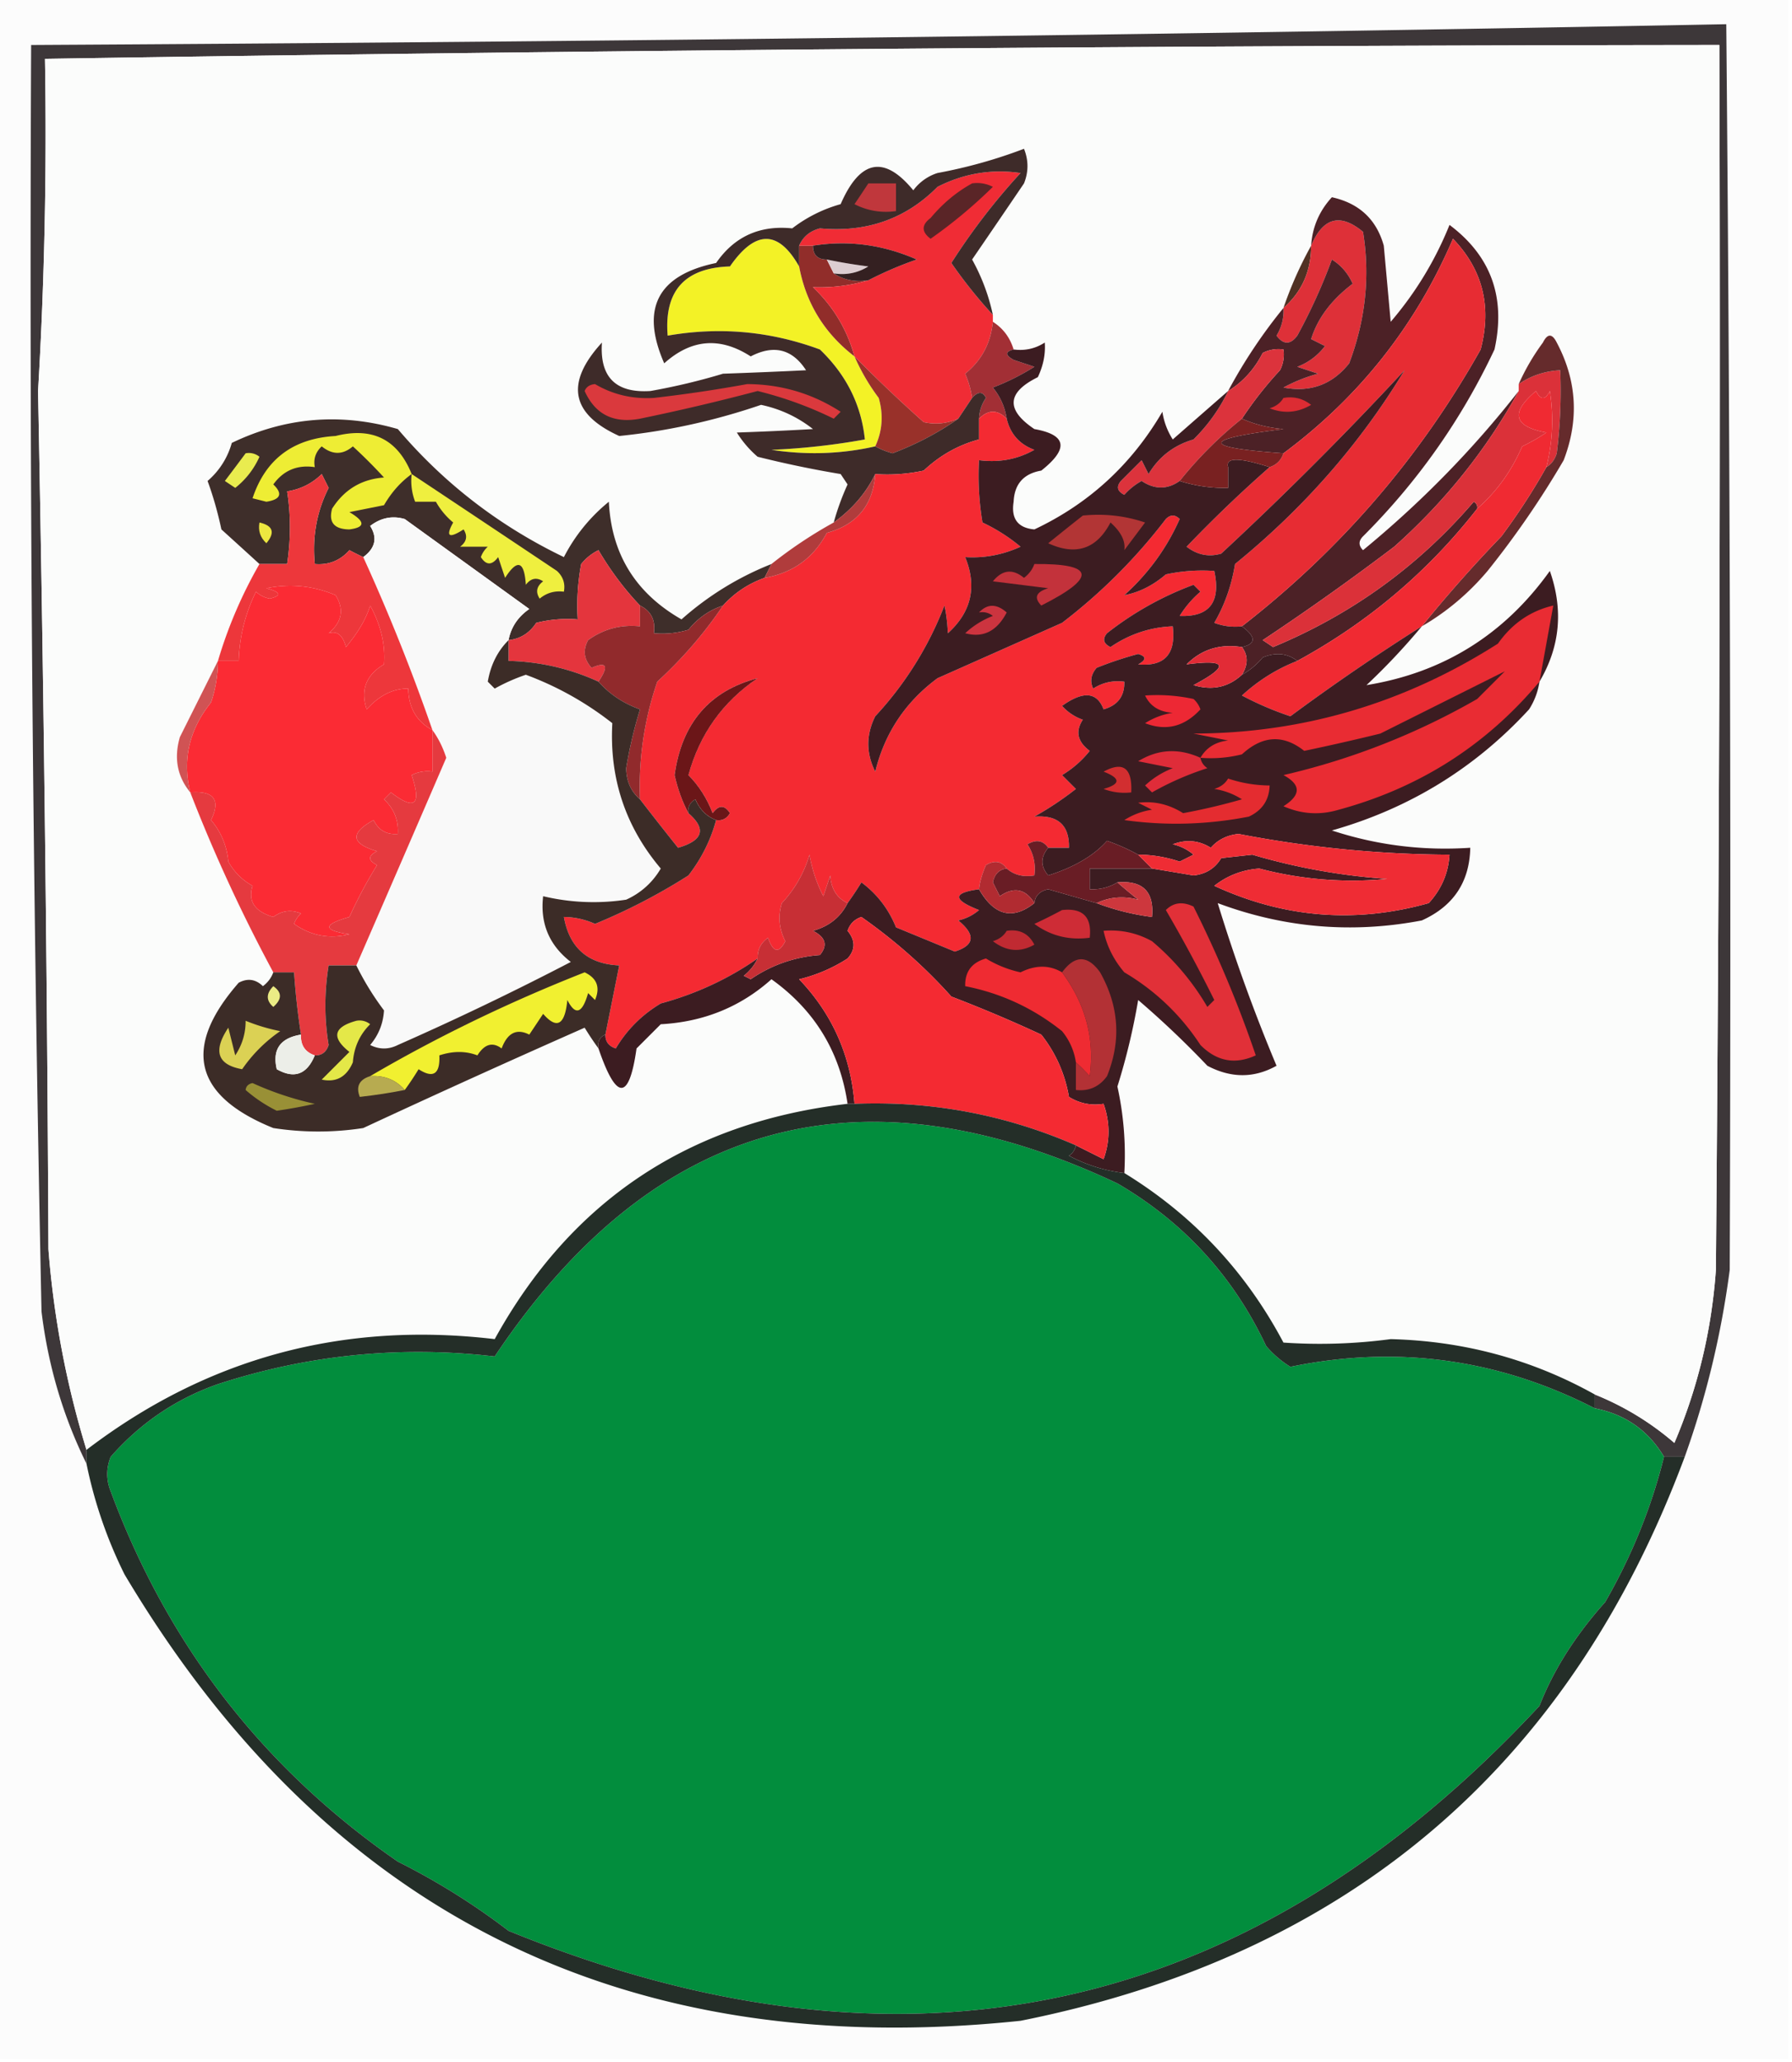 <svg xmlns="http://www.w3.org/2000/svg" width="259" height="298" style="shape-rendering:geometricPrecision;text-rendering:geometricPrecision;image-rendering:optimizeQuality;fill-rule:evenodd;clip-rule:evenodd"><path style="opacity:1" fill="#fcfcfc" d="M-.5-.5h259v298H-.5V-.5z"/><path style="opacity:1" fill="#3d3739" d="M243.5 210.5h-3c-2.28-3.809-5.613-6.142-10-7v-2a40.93 40.93 0 0 1 11.5 7c3.383-7.936 5.383-16.269 6-25 .5-58.999.667-118 .5-177-80.676.081-161.343.748-242 2a634.288 634.288 0 0 1-1 48 8236.963 8236.963 0 0 1 1.5 124 133.967 133.967 0 0 0 5.5 29v2c-3.386-6.86-5.553-14.194-6.5-22a7132.846 7132.846 0 0 1-1.5-183c81.68-.45 163.346-1.45 245-3 .543 60 .71 120 .5 180-1.232 9.354-3.399 18.354-6.5 27z"/><path style="opacity:1" fill="#fbfcfb" d="M230.5 201.5c-9.069-5.061-18.903-7.728-29.5-8a77.385 77.385 0 0 1-15.5.5c-5.447-10.279-13.114-18.446-23-24.5a45.945 45.945 0 0 0-1-12.5 94.396 94.396 0 0 0 3-12.5 134.072 134.072 0 0 1 10 9.5c3.432 1.809 6.765 1.809 10 0a249.728 249.728 0 0 1-8.5-23.5c9.618 3.592 19.452 4.426 29.5 2.5 4.565-2.056 6.898-5.556 7-10.5-6.859.461-13.526-.372-20-2.5 11.19-3.174 20.69-9.007 28.5-17.5a10.136 10.136 0 0 0 1.5-4c2.978-5.033 3.478-10.366 1.5-16-6.579 9.202-15.413 14.702-26.5 16.5a95.343 95.343 0 0 0 8-8.5c3.586-2.08 6.753-4.746 9.5-8a131.767 131.767 0 0 0 11-16c2.248-5.845 1.915-11.512-1-17-.667-1.333-1.333-1.333-2 0a31.91 31.91 0 0 0-3.5 6v1c-6.6 8.434-14.1 16.101-22.5 23-.667-.667-.667-1.333 0-2 7.919-7.913 14.252-16.913 19-27 1.667-7.507-.5-13.507-6.5-18a50.155 50.155 0 0 1-8.5 14l-1-11c-1.054-3.793-3.554-6.127-7.5-7-1.827 1.987-2.827 4.32-3 7a55.494 55.494 0 0 0-4 9 75.152 75.152 0 0 0-8 12c-2.647 2.31-5.314 4.644-8 7a10.256 10.256 0 0 1-1.5-4c-4.441 7.61-10.607 13.277-18.5 17-2.388-.212-3.388-1.545-3-4 .12-2.564 1.453-4.064 4-4.5 4.008-3.172 3.674-5.172-1-6-4.151-2.787-3.984-5.287.5-7.5.788-1.665 1.122-3.331 1-5-1.356.88-2.856 1.214-4.5 1-.526-1.73-1.526-3.064-3-4v-1a28.847 28.847 0 0 0-3-8c2.486-3.627 4.986-7.294 7.5-11 .667-1.667.667-3.333 0-5a71.817 71.817 0 0 1-12.5 3.5 6.977 6.977 0 0 0-3.5 2.5c-4.195-5.111-7.695-4.444-10.5 2a20.497 20.497 0 0 0-7 3.5c-4.696-.483-8.363 1.183-11 5-8.462 1.757-10.962 6.59-7.5 14.5 3.916-3.521 8.082-3.854 12.5-1 3.339-1.735 6.006-1.068 8 2-3.911.192-7.911.359-12 .5A91.384 91.384 0 0 1 94 56.5c-5.01.323-7.344-2.01-7-7-5.338 5.82-4.504 10.32 2.5 13.5 6.938-.7 13.771-2.2 20.5-4.5 2.79.594 5.29 1.76 7.5 3.5-3.785.215-7.452.381-11 .5a14.984 14.984 0 0 0 3 3.5c3.974.996 7.974 1.83 12 2.5l1 1.5a36.865 36.865 0 0 0-2 5.5 64.305 64.305 0 0 0-9 6 43.812 43.812 0 0 0-13 8c-6.64-3.791-10.14-9.458-10.5-17a25.029 25.029 0 0 0-6.5 8c-9.34-4.495-17.34-10.662-24-18.5-8.255-2.39-16.255-1.724-24 2a11.145 11.145 0 0 1-3.5 5.5c.788 2.129 1.455 4.462 2 7 1.936 1.754 3.77 3.421 5.5 5a64.976 64.976 0 0 0-6 14l-5.5 11c-.885 3.038-.385 5.705 1.5 8a230.908 230.908 0 0 0 12 26c-.283.789-.783 1.456-1.5 2-1.05-1.017-2.216-1.184-3.5-.5-8.175 9.347-6.509 16.347 5 21 4.333.667 8.667.667 13 0a1818.934 1818.934 0 0 1 32-14.5 44.093 44.093 0 0 0 2 3c2.593 7.589 4.426 7.589 5.5 0l3.5-3.5c6.197-.336 11.53-2.503 16-6.5 6.223 4.448 9.89 10.448 11 18-22.96 2.663-39.96 13.996-51 34-21.953-2.598-41.62 2.736-59 16a133.967 133.967 0 0 1-5.5-29 8236.963 8236.963 0 0 0-1.5-124 634.288 634.288 0 0 0 1-48 16672.515 16672.515 0 0 1 242-2c.167 59 0 118.001-.5 177-.617 8.731-2.617 17.064-6 25a40.93 40.93 0 0 0-11.5-7z"/><path style="opacity:1" fill="#f3f226" d="M115.5 38.5c.998 5.337 3.664 9.67 8 13a30.126 30.126 0 0 0 3.5 6c.703 2.43.537 4.763-.5 7-4.916 1.111-9.916 1.278-15 .5a99.133 99.133 0 0 0 13.5-1.5c-.522-5.015-2.689-9.349-6.5-13-7.153-2.644-14.486-3.31-22-2-.533-6.469 2.467-9.802 9-10 3.667-5.299 7-5.299 10 0z"/><path style="opacity:1" fill="#912d2a" d="M115.5 35.5h2c0 1.333.667 2 2 2l1 2c1.419.951 3.085 1.285 5 1a24.78 24.78 0 0 1-8 1c2.925 2.771 4.925 6.105 6 10-4.336-3.33-7.002-7.663-8-13v-3z"/><path style="opacity:1" fill="#f02c35" d="M143.5 45.5v1c-.302 3.092-1.636 5.592-4 7.5a14.102 14.102 0 0 1 1 3.5l-2 3c-1.637.718-3.303.885-5 .5a204.631 204.631 0 0 1-10-9.5c-1.075-3.895-3.075-7.229-6-10a24.78 24.78 0 0 0 8-1 53.374 53.374 0 0 1 7-3c-4.893-2.15-9.893-2.817-15-2h-2c.558-1.29 1.558-2.123 3-2.5 6.766.621 12.432-1.379 17-6 3.818-1.944 7.818-2.61 12-2a93.23 93.23 0 0 0-10 13 69.405 69.405 0 0 0 6 7.5z"/><path style="opacity:1" fill="#503123" d="M189.5 35.5c-.002 3.664-1.335 6.664-4 9a55.494 55.494 0 0 1 4-9z"/><path style="opacity:1" fill="#de3038" d="M185.5 44.5c2.665-2.336 3.998-5.336 4-9 1.711-4.075 4.211-4.741 7.5-2 1.038 6.38.371 12.714-2 19-2.437 3.07-5.604 4.237-9.5 3.5a22.956 22.956 0 0 1 5-2l-3-1a8.908 8.908 0 0 0 4-3l-2-1c.93-3.005 2.93-5.672 6-8-.655-1.487-1.655-2.653-3-3.5a81.536 81.536 0 0 1-5 11c-1 1.333-2 1.333-3 0a6.845 6.845 0 0 0 1-4z"/><path style="opacity:1" fill="#4c2126" d="M219.5 56.5c-4.672 8.482-10.672 15.982-18 22.5a373.936 373.936 0 0 1-19 13.5l1.5 1c11.382-4.727 21.048-11.727 29-21 .399.228.565.562.5 1-7.105 9.099-15.772 16.432-26 22-1.446-1.113-3.113-1.28-5-.5a10.51 10.51 0 0 1-3 2.5c.905-1.464.905-2.798 0-4 2.057-.457 2.057-1.457 0-3 14.227-11.054 25.727-24.388 34.5-40 1.635-6.2.301-11.533-4-16-5.39 12.553-13.557 22.887-24.5 31-11.96-.847-11.96-2.014 0-3.5-2.208-.19-4.208-.69-6-1.5a53.853 53.853 0 0 1 5.5-7 4.934 4.934 0 0 0 .5-3 4.932 4.932 0 0 0-3 .5c-1.215 2.375-2.881 4.209-5 5.5a75.152 75.152 0 0 1 8-12 6.845 6.845 0 0 1-1 4c1 1.333 2 1.333 3 0a81.536 81.536 0 0 0 5-11c1.345.847 2.345 2.013 3 3.5-3.07 2.328-5.07 4.995-6 8l2 1a8.908 8.908 0 0 1-4 3l3 1a22.956 22.956 0 0 0-5 2c3.896.737 7.063-.43 9.5-3.5 2.371-6.286 3.038-12.62 2-19-3.289-2.741-5.789-2.075-7.5 2 .173-2.68 1.173-5.013 3-7 3.946.873 6.446 3.207 7.5 7l1 11c3.6-4.2 6.433-8.867 8.5-14 6 4.493 8.167 10.493 6.5 18-4.748 10.087-11.081 19.087-19 27-.667.667-.667 1.333 0 2 8.4-6.899 15.9-14.566 22.5-23z"/><path style="opacity:1" fill="#a22f35" d="M143.5 46.5c1.474.936 2.474 2.27 3 4-1.238.31-1.238.81 0 1.5l3 1a34.057 34.057 0 0 1-6 3 9.173 9.173 0 0 1 2 4.5c-1.333-1.333-2.667-1.333-4 0a5.575 5.575 0 0 1 1-3c-.47-.963-1.137-.963-2 0a14.102 14.102 0 0 0-1-3.5c2.364-1.908 3.698-4.408 4-7.5z"/><path style="opacity:1" fill="#db3139" d="M223.5 67.5a27.355 27.355 0 0 0 .5-11c-.667 1.333-1.333 1.333-2 0-3.75 3.136-3.25 5.136 1.5 6a26.596 26.596 0 0 1-3.5 2c-1.544 3.573-3.711 6.573-6.5 9 .065-.438-.101-.772-.5-1-7.952 9.273-17.618 16.273-29 21l-1.5-1a373.936 373.936 0 0 0 19-13.5c7.328-6.518 13.328-14.018 18-22.5v-1c1.782-1.22 3.782-1.886 6-2a72.368 72.368 0 0 1-.5 12c-.278.916-.778 1.582-1.5 2z"/><path style="opacity:1" fill="#99312a" d="M123.5 51.5a204.631 204.631 0 0 0 10 9.5c1.697.385 3.363.218 5-.5-2.852 2.012-6.019 3.679-9.5 5a11.114 11.114 0 0 1-2.5-1c1.037-2.237 1.203-4.57.5-7a30.126 30.126 0 0 1-3.5-6z"/><path style="opacity:1" fill="#3e2e2a" d="m111.5 81.5-1 2c-2.353.84-4.353 2.174-6 4-1.987.664-3.654 1.83-5 3.5-1.634.493-3.3.66-5 .5.27-1.88-.396-3.213-2-4-2.245-2.357-4.245-5.023-6-8a7.253 7.253 0 0 0-2.5 2 32.437 32.437 0 0 0-.5 8 18.436 18.436 0 0 0-6 .5c-.97 1.481-2.304 2.315-4 2.5.359-1.871 1.359-3.371 3-4.5l-18-13c-1.789-.52-3.456-.187-5 1 1.081 1.71.748 3.21-1 4.5a44.358 44.358 0 0 1-2-1c-1.342 1.505-3.008 2.171-5 2-.388-3.925.279-7.591 2-11l-1-2c-1.393 1.363-3.06 2.196-5 2.5.534 3.398.534 6.898 0 10.5h-4c-1.73-1.579-3.564-3.246-5.5-5-.545-2.538-1.212-4.871-2-7a11.145 11.145 0 0 0 3.5-5.5c7.745-3.724 15.745-4.39 24-2 6.66 7.838 14.66 14.005 24 18.5a25.029 25.029 0 0 1 6.5-8c.36 7.542 3.86 13.209 10.5 17a43.812 43.812 0 0 1 13-8z"/><path style="opacity:1" fill="#3e2b29" d="M143.5 45.5a69.405 69.405 0 0 1-6-7.5 93.23 93.23 0 0 1 10-13c-4.182-.61-8.182.056-12 2-4.568 4.621-10.234 6.621-17 6-1.442.377-2.442 1.21-3 2.5v3c-3-5.299-6.333-5.299-10 0-6.533.198-9.533 3.531-9 10 7.514-1.31 14.847-.644 22 2 3.811 3.651 5.978 7.985 6.5 13a99.133 99.133 0 0 1-13.5 1.5c5.084.778 10.084.611 15-.5.765.423 1.598.757 2.5 1 3.481-1.321 6.648-2.988 9.5-5l2-3c.863-.963 1.53-.963 2 0a5.575 5.575 0 0 0-1 3v3c-2.989.798-5.655 2.298-8 4.5-2.31.497-4.643.663-7 .5-1.326 2.738-3.326 5.071-6 7 .514-1.866 1.18-3.7 2-5.5l-1-1.5a152.169 152.169 0 0 1-12-2.5 14.984 14.984 0 0 1-3-3.5c3.548-.119 7.215-.285 11-.5-2.21-1.74-4.71-2.906-7.5-3.5-6.729 2.3-13.562 3.8-20.5 4.5-7.004-3.18-7.838-7.68-2.5-13.5-.344 4.99 1.99 7.323 7 7a91.384 91.384 0 0 0 10.5-2.5c4.089-.141 8.089-.308 12-.5-1.994-3.068-4.661-3.735-8-2-4.418-2.854-8.584-2.521-12.5 1-3.462-7.91-.962-12.743 7.5-14.5 2.637-3.817 6.304-5.483 11-5a20.497 20.497 0 0 1 7-3.5c2.805-6.444 6.305-7.111 10.5-2a6.977 6.977 0 0 1 3.5-2.5 71.817 71.817 0 0 0 12.5-3.5c.667 1.667.667 3.333 0 5a2786.864 2786.864 0 0 1-7.5 11 28.847 28.847 0 0 1 3 8z"/><path style="opacity:1" fill="#da393d" d="M84.5 56.5c.235-.597.735-.93 1.5-1 2.569 1.515 5.402 2.181 8.5 2a204 204 0 0 0 13.5-2c4.916.029 9.416 1.362 13.5 4l-1 1a54.271 54.271 0 0 0-11-4 312.586 312.586 0 0 1-17 4c-3.814.716-6.48-.618-8-4z"/><path style="opacity:1" fill="#dccdd1" d="M119.5 37.5c1.958.408 3.958.741 6 1-1.545.952-3.212 1.285-5 1l-1-2z"/><path style="opacity:1" fill="#342021" d="M125.5 40.5c-1.915.285-3.581-.049-5-1 1.788.285 3.455-.048 5-1a76.594 76.594 0 0 1-6-1c-1.333 0-2-.667-2-2 5.107-.817 10.107-.15 15 2a53.374 53.374 0 0 0-7 3z"/><path style="opacity:1" fill="#5a2527" d="M140.5 26.5a4.932 4.932 0 0 1 3 .5 70.497 70.497 0 0 1-9 7.5c-1.333-1-1.333-2 0-3 1.759-2.105 3.759-3.771 6-5z"/><path style="opacity:1" fill="#c0373c" d="M125.5 26.5h4v4a9.864 9.864 0 0 1-6-1 184.223 184.223 0 0 0 2-3z"/><path style="opacity:1" fill="#dc333c" d="M179.5 60.5a57.466 57.466 0 0 0-9 9c-1.78 1.255-3.613 1.255-5.5 0a9.264 9.264 0 0 0-2.5 2c-1.021-.502-1.188-1.168-.5-2l3-3 1 2c1.496-2.502 3.663-4.17 6.5-5 2.105-2.092 3.772-4.425 5-7 2.119-1.291 3.785-3.125 5-5.5a4.932 4.932 0 0 1 3-.5 4.934 4.934 0 0 1-.5 3 53.853 53.853 0 0 0-5.5 7z"/><path style="opacity:1" fill="#eeed34" d="M59.5 68.5c-1.588 1.141-2.92 2.641-4 4.5l-5 1c2.315 1.368 2.315 2.2 0 2.5-2.204-.027-3.038-1.027-2.5-3 1.762-2.768 4.262-4.268 7.5-4.5a73.072 73.072 0 0 0-4.5-4.5c-1.458 1.247-2.958 1.247-4.5 0-.886.825-1.219 1.825-1 3-2.522-.372-4.522.461-6 2.5 1.402 1.343 1.069 2.176-1 2.5l-2-.5c1.878-5.655 5.878-8.655 12-9 5.32-1.34 8.986.493 11 5.5z"/><path style="opacity:1" fill="#652b2c" d="M205.5 90.5a201.185 201.185 0 0 1 11.5-13 92.373 92.373 0 0 0 6.5-10c.722-.418 1.222-1.084 1.5-2 .499-3.986.666-7.986.5-12-2.218.114-4.218.78-6 2a31.91 31.91 0 0 1 3.5-6c.667-1.333 1.333-1.333 2 0 2.915 5.488 3.248 11.155 1 17a131.767 131.767 0 0 1-11 16c-2.747 3.254-5.914 5.92-9.5 8z"/><path style="opacity:1" fill="#e9ec4f" d="M35.5 65.5a2.428 2.428 0 0 1 2 .5 11.826 11.826 0 0 1-3.5 4.5l-1.5-1a493.061 493.061 0 0 0 3-4z"/><path style="opacity:1" fill="#f42a32" d="M145.5 60.5c.523 2.208 1.856 3.708 4 4.5-2.437 1.375-5.103 1.875-8 1.5a40.911 40.911 0 0 0 .5 9 25.59 25.59 0 0 1 5.5 3.5c-2.575 1.175-5.241 1.675-8 1.5 1.735 4.257.902 7.924-2.5 11-.085-1.585-.251-2.918-.5-4a49.869 49.869 0 0 1-10 16c-1.333 2.667-1.333 5.333 0 8 1.373-5.579 4.373-10.079 9-13.5l18-8a79.881 79.881 0 0 0 15-15c.667-.667 1.333-.667 2 0-1.864 4.205-4.53 7.872-8 11 2.131-.398 4.131-1.398 6-3a24.939 24.939 0 0 1 7-.5c.973 4.506-.694 6.672-5 6.5a14.984 14.984 0 0 1 3-3.5l-1-1a46.07 46.07 0 0 0-12.5 7c-.688.832-.521 1.498.5 2 2.734-1.87 5.734-2.87 9-3 .486 4.009-1.18 5.842-5 5.5 1.196-.654 1.196-1.154 0-1.5a51.28 51.28 0 0 0-6 2c-.826.951-.992 1.951-.5 3 1.356-.88 2.856-1.213 4.5-1 .05 2.09-.95 3.423-3 4-.943-2.527-2.943-2.694-6-.5a7.293 7.293 0 0 0 3 2c-1.103 1.68-.77 3.18 1 4.5a14.84 14.84 0 0 1-4 3.5l2 2a47.023 47.023 0 0 1-6 4c3.401-.266 5.067 1.234 5 4.5h-3c-.751-1.073-1.751-1.24-3-.5.88 1.356 1.214 2.856 1 4.5-1.599.268-2.932-.066-4-1-.751-1.073-1.751-1.24-3-.5-.58 1.335-.913 2.502-1 3.5-3.835.504-3.835 1.504 0 3a6.802 6.802 0 0 1-3 1.5c2.54 2.086 2.373 3.586-.5 4.5l-8.5-3.5c-1.072-2.654-2.739-4.821-5-6.5a44.093 44.093 0 0 1-2 3c-1.545-.73-2.378-2.063-2.5-4l-1 3a20.64 20.64 0 0 1-2-6 17.436 17.436 0 0 1-4 7c-.576 1.877-.409 3.711.5 5.5-.924 1.811-1.757 1.645-2.5-.5-1.039.744-1.539 1.744-1.5 3-4.223 2.942-8.89 5.109-14 6.5-2.727 1.631-4.893 3.798-6.5 6.5-1.03-.336-1.53-1.003-1.5-2l2-10c-4.536-.203-7.202-2.536-8-7 1.56.019 3.06.352 4.5 1a86.21 86.21 0 0 0 13.5-7c1.893-2.452 3.226-5.119 4-8 .876.131 1.543-.202 2-1-.774-1.211-1.607-1.211-2.5 0-.816-2.125-1.983-3.959-3.5-5.5 1.624-5.924 4.957-10.591 10-14-6.966 1.832-10.966 6.498-12 14 .454 2.03 1.12 3.863 2 5.5 2.628 2.286 2.128 3.953-1.5 5a497.134 497.134 0 0 1-5.5-7 46.465 46.465 0 0 1 2.5-17c3.655-3.356 6.822-7.023 9.5-11 1.647-1.826 3.647-3.16 6-4 4.078-.703 7.078-2.87 9-6.5 4.351-1.183 6.684-4.017 7-8.5 2.357.163 4.69-.003 7-.5 2.345-2.202 5.011-3.702 8-4.5v-3c1.333-1.333 2.667-1.333 4 0z"/><path style="opacity:1" fill="#ede740" d="M37.5 75.5c1.965.448 2.298 1.448 1 3-.886-.825-1.219-1.825-1-3z"/><path style="opacity:1" fill="#f9f9f9" d="M73.5 92.5c-1.586 1.58-2.586 3.58-3 6l1 1a27.11 27.11 0 0 1 4.5-2 45.975 45.975 0 0 1 12.5 7c-.436 7.964 1.897 14.964 7 21a10.912 10.912 0 0 1-5 4.5c-4.037.607-8.037.44-12-.5-.453 3.926.88 7.092 4 9.5a430.565 430.565 0 0 1-25 12c-1.333.667-2.667.667-4 0 1.218-1.438 1.885-3.105 2-5a40.41 40.41 0 0 1-4-6.5c4.31-9.899 8.642-19.899 13-30-.494-1.526-1.161-2.859-2-4a285.638 285.638 0 0 0-10-25c1.748-1.29 2.081-2.79 1-4.5 1.544-1.187 3.211-1.52 5-1l18 13c-1.641 1.129-2.641 2.629-3 4.5z"/><path style="opacity:1" fill="#e72c33" d="M179.5 90.5a8.435 8.435 0 0 1-4-.5c1.502-2.574 2.502-5.407 3-8.5 9.936-8.082 18.103-17.415 24.5-28A496.68 496.68 0 0 1 176.5 80c-1.789.52-3.456.187-5-1a192.174 192.174 0 0 1 12-11.5c1-.333 1.667-1 2-2 10.943-8.113 19.11-18.447 24.5-31 4.301 4.467 5.635 9.8 4 16-8.773 15.612-20.273 28.946-34.5 40z"/><path style="opacity:1" fill="#efef3f" d="M59.5 68.5c6.982 4.64 13.982 9.308 21 14 .886.825 1.219 1.825 1 3-1.322-.17-2.489.163-3.5 1-.617-.95-.45-1.782.5-2.5-.95-.617-1.782-.45-2.5.5-.221-3.443-1.221-3.776-3-1l-1-3c-.893 1.211-1.726 1.211-2.5 0a3.646 3.646 0 0 1 1-1.5h-4c.95-.718 1.117-1.55.5-2.5-2.13 1.363-2.63 1.03-1.5-1a10.76 10.76 0 0 1-2.5-3h-3a8.434 8.434 0 0 1-.5-4z"/><path style="opacity:1" fill="#b03c3c" d="M126.5 68.5c-.316 4.483-2.649 7.317-7 8.5-1.922 3.63-4.922 5.797-9 6.5l1-2a64.305 64.305 0 0 1 9-6c2.674-1.929 4.674-4.262 6-7z"/><path style="opacity:1" fill="#ed373b" d="M52.5 80.5a285.638 285.638 0 0 1 10 25c-2.272-1.223-3.439-3.223-3.5-6-2.182-.014-4.182.985-6 3-.92-2.808-.087-4.975 2.5-6.5.219-2.832-.448-5.665-2-8.5-.56 1.877-1.727 3.877-3.5 6-.448-1.724-1.282-2.391-2.5-2 1.939-1.622 2.272-3.456 1-5.5-3.238-1.368-6.572-1.701-10-1 2.095.556 2.262 1.056.5 1.5a3.943 3.943 0 0 1-2-1 24.14 24.14 0 0 0-2.5 10h-3a64.976 64.976 0 0 1 6-14h4c.534-3.602.534-7.102 0-10.5 1.94-.304 3.607-1.137 5-2.5l1 2c-1.721 3.409-2.388 7.075-2 11 1.992.171 3.658-.495 5-2 .684.363 1.35.696 2 1z"/><path style="opacity:1" fill="#fb2b34" d="M62.5 105.5v6a4.934 4.934 0 0 0-3 .5c1.448 4.325.448 5.158-3 2.5l-1 1c1.45 1.35 2.117 3.016 2 5-1.624.14-2.79-.527-3.5-2-3.446 1.89-3.279 3.39.5 4.5-1.333.667-1.333 1.333 0 2a65.617 65.617 0 0 0-4 7.5c-3.86 1.098-3.86 1.931 0 2.5-2.887.723-5.553.223-8-1.5a3.646 3.646 0 0 1 1-1.5c-1.399-.595-2.732-.428-4 .5-2.688-.782-3.688-2.282-3-4.5-1.5-.833-2.667-2-3.5-3.5-.212-2.28-1.045-4.28-2.5-6 1.42-2.928.42-4.262-3-4-1.165-4.722-.165-9.055 3-13a19.066 19.066 0 0 0 1-6h3c.11-3.5.943-6.834 2.5-10a3.943 3.943 0 0 0 2 1c1.762-.444 1.595-.944-.5-1.5 3.428-.701 6.762-.368 10 1 1.272 2.044.939 3.878-1 5.5 1.218-.391 2.052.276 2.5 2 1.773-2.123 2.94-4.123 3.5-6 1.552 2.835 2.219 5.668 2 8.5-2.587 1.525-3.42 3.692-2.5 6.5 1.818-2.015 3.818-3.014 6-3 .061 2.777 1.228 4.777 3.5 6z"/><path style="opacity:1" fill="#e4353d" d="M92.5 87.5v3c-2.772-.28-5.272.387-7.5 2-.78 1.444-.614 2.777.5 4 2.2-.956 2.533-.29 1 2a32.842 32.842 0 0 0-13-3v-3c1.696-.185 3.03-1.019 4-2.5a18.436 18.436 0 0 1 6-.5 32.437 32.437 0 0 1 .5-8 7.253 7.253 0 0 1 2.5-2c1.755 2.977 3.755 5.643 6 8z"/><path style="opacity:1" fill="#912a2c" d="M92.5 87.5c1.604.787 2.27 2.12 2 4 1.7.16 3.366-.007 5-.5 1.346-1.67 3.013-2.836 5-3.5-2.678 3.977-5.845 7.644-9.5 11a46.465 46.465 0 0 0-2.5 17c-1.309-1.124-1.975-2.624-2-4.5a64.633 64.633 0 0 1 2-8.5c-2.4-.858-4.4-2.191-6-4 1.533-2.29 1.2-2.956-1-2-1.114-1.223-1.28-2.556-.5-4 2.228-1.613 4.728-2.28 7.5-2v-3z"/><path style="opacity:1" fill="#f02a32" d="M223.5 67.5a92.373 92.373 0 0 1-6.5 10 201.185 201.185 0 0 0-11.5 13 309.067 309.067 0 0 0-19 13 45.566 45.566 0 0 1-7-3c2.387-2.19 5.053-3.856 8-5 10.228-5.568 18.895-12.901 26-22 2.789-2.427 4.956-5.427 6.5-9a26.596 26.596 0 0 0 3.5-2c-4.75-.864-5.25-2.864-1.5-6 .667 1.333 1.333 1.333 2 0 .579 3.703.412 7.37-.5 11z"/><path style="opacity:1" fill="#3c1c21" d="M177.5 56.5c-1.228 2.575-2.895 4.908-5 7-2.837.83-5.004 2.498-6.5 5l-1-2-3 3c-.688.832-.521 1.498.5 2a9.264 9.264 0 0 1 2.5-2c1.887 1.255 3.72 1.255 5.5 0a21.445 21.445 0 0 0 7 1v-3c-.419-1.418 1.581-1.418 6 0a192.174 192.174 0 0 0-12 11.5c1.544 1.187 3.211 1.52 5 1A496.68 496.68 0 0 0 203 53.5c-6.397 10.585-14.564 19.918-24.5 28-.498 3.093-1.498 5.926-3 8.5a8.435 8.435 0 0 0 4 .5c2.057 1.543 2.057 2.543 0 3-3.181-.498-5.847.335-8 2.5 5.895-.774 6.229.226 1 3 2.698.815 5.032.315 7-1.5a10.51 10.51 0 0 0 3-2.5c1.887-.78 3.554-.613 5 .5-2.947 1.144-5.613 2.81-8 5a45.566 45.566 0 0 0 7 3 309.067 309.067 0 0 1 19-13 95.343 95.343 0 0 1-8 8.5c11.087-1.798 19.921-7.298 26.5-16.5 1.978 5.634 1.478 10.967-1.5 16a10.136 10.136 0 0 1-1.5 4c-7.81 8.493-17.31 14.326-28.5 17.5 6.474 2.128 13.141 2.961 20 2.5-.102 4.944-2.435 8.444-7 10.5-10.048 1.926-19.882 1.092-29.5-2.5a249.728 249.728 0 0 0 8.5 23.5c-3.235 1.809-6.568 1.809-10 0a134.072 134.072 0 0 0-10-9.5 94.396 94.396 0 0 1-3 12.5 45.945 45.945 0 0 1 1 12.5 22.394 22.394 0 0 1-8-2.5c.556-.383.889-.883 1-1.5l4 2c.949-2.626.949-5.292 0-8-1.788.285-3.455-.048-5-1-.586-3.359-1.919-6.359-4-9a204.49 204.49 0 0 0-13-5.5c-3.825-4.272-8.158-8.105-13-11.5-1 .333-1.667 1-2 2 1.145 1.391 1.145 2.724 0 4a22.725 22.725 0 0 1-7 3c4.788 5.019 7.454 11.019 8 18h-1c-1.11-7.552-4.777-13.552-11-18-4.47 3.997-9.803 6.164-16 6.5l-3.5 3.5c-1.074 7.589-2.907 7.589-5.5 0-.172-.992.162-1.658 1-2-.03.997.47 1.664 1.5 2 1.607-2.702 3.773-4.869 6.5-6.5 5.11-1.391 9.777-3.558 14-6.5-.453.958-1.119 1.792-2 2.5l1 .5c2.988-2.052 6.321-3.219 10-3.5 1.168-1.406.835-2.572-1-3.5 2.326-.645 3.993-1.978 5-4a44.093 44.093 0 0 0 2-3c2.261 1.679 3.928 3.846 5 6.5l8.5 3.5c2.873-.914 3.04-2.414.5-4.5a6.802 6.802 0 0 0 3-1.5c-3.835-1.496-3.835-2.496 0-3 2.196 3.813 4.863 4.48 8 2 .12-1.086.787-1.753 2-2 2.351.673 4.684 1.34 7 2a35.15 35.15 0 0 0 8 2c.338-3.651-1.328-5.317-5-5-1.208.734-2.541 1.067-4 1v-3h9c1.988.327 3.988.66 6 1 1.786-.196 3.119-1.029 4-2.5l4.5-.5a90.45 90.45 0 0 0 19.5 3.5 52.851 52.851 0 0 1-18.5-1.5c-2.451.188-4.618 1.021-6.5 2.5 10.065 4.644 20.399 5.478 31 2.5 1.841-2.012 2.841-4.345 3-7a164.944 164.944 0 0 1-30.5-3c-1.658.175-2.991.842-4 2-1.726-1.076-3.559-1.243-5.5-.5a6.802 6.802 0 0 1 3 1.5l-2 1a19.048 19.048 0 0 0-6-1 27.648 27.648 0 0 0-4.5-2c-1.9 2.136-4.733 3.802-8.5 5-1.126-1.308-1.126-2.642 0-4h3c.067-3.266-1.599-4.766-5-4.5a47.023 47.023 0 0 0 6-4l-2-2a14.84 14.84 0 0 0 4-3.5c-1.77-1.32-2.103-2.82-1-4.5a7.293 7.293 0 0 1-3-2c3.057-2.194 5.057-2.027 6 .5 2.05-.577 3.05-1.91 3-4-1.644-.213-3.144.12-4.5 1-.492-1.049-.326-2.049.5-3a51.28 51.28 0 0 1 6-2c1.196.346 1.196.846 0 1.5 3.82.342 5.486-1.491 5-5.5-3.266.13-6.266 1.13-9 3-1.021-.502-1.188-1.168-.5-2a46.07 46.07 0 0 1 12.5-7l1 1a14.984 14.984 0 0 0-3 3.5c4.306.172 5.973-1.994 5-6.5a24.939 24.939 0 0 0-7 .5c-1.869 1.602-3.869 2.602-6 3 3.47-3.128 6.136-6.795 8-11-.667-.667-1.333-.667-2 0a79.881 79.881 0 0 1-15 15l-18 8c-4.627 3.421-7.627 7.921-9 13.5-1.333-2.667-1.333-5.333 0-8a49.869 49.869 0 0 0 10-16c.249 1.082.415 2.415.5 4 3.402-3.076 4.235-6.743 2.5-11 2.759.175 5.425-.325 8-1.5a25.59 25.59 0 0 0-5.5-3.5 40.911 40.911 0 0 1-.5-9c2.897.375 5.563-.125 8-1.5-2.144-.792-3.477-2.292-4-4.5a9.173 9.173 0 0 0-2-4.5 34.057 34.057 0 0 0 6-3l-3-1c-1.238-.69-1.238-1.19 0-1.5 1.644.214 3.144-.12 4.5-1 .122 1.669-.212 3.335-1 5-4.484 2.213-4.651 4.713-.5 7.5 4.674.828 5.008 2.828 1 6-2.547.436-3.88 1.936-4 4.5-.388 2.455.612 3.788 3 4 7.893-3.723 14.059-9.39 18.5-17a10.256 10.256 0 0 0 1.5 4c2.686-2.356 5.353-4.69 8-7z"/><path style="opacity:1" fill="#e22b36" d="M179.5 93.5c.905 1.202.905 2.536 0 4-1.968 1.815-4.302 2.315-7 1.5 5.229-2.774 4.895-3.774-1-3 2.153-2.165 4.819-2.998 8-2.5z"/><path style="opacity:1" fill="#cc343f" d="M141.5 88.5c1.208-1.282 2.542-1.282 4 0-1.414 2.71-3.414 3.71-6 3a12.412 12.412 0 0 1 4-2.5 2.427 2.427 0 0 0-2-.5z"/><path style="opacity:1" fill="#c3323b" d="M149.5 81.5c8.754-.085 9.088 1.915 1 6-1.104-1.131-.771-1.965 1-2.5l-8-1c1.365-1.682 2.865-1.849 4.5-.5.717-.544 1.217-1.21 1.5-2z"/><path style="opacity:1" fill="#b23535" d="M156.5 74.5a21.12 21.12 0 0 1 9 1l-3 4c.187-1.317-.48-2.65-2-4-2.004 3.84-5.004 4.84-9 3 1.71-1.387 3.377-2.72 5-4z"/><path style="opacity:1" fill="#792121" d="M179.5 60.5c1.792.81 3.792 1.31 6 1.5-11.96 1.486-11.96 2.653 0 3.5-.333 1-1 1.667-2 2-4.419-1.418-6.419-1.418-6 0v3a21.445 21.445 0 0 1-7-1 57.466 57.466 0 0 1 9-9z"/><path style="opacity:1" fill="#dc2c33" d="M185.5 57.5c1.478-.262 2.811.071 4 1-1.921 1.141-3.921 1.308-6 .5.916-.278 1.582-.778 2-1.5z"/><path style="opacity:1" fill="#d05354" d="M31.5 95.5a19.066 19.066 0 0 1-1 6c-3.165 3.945-4.165 8.278-3 13-1.885-2.295-2.385-4.962-1.5-8l5.5-11z"/><path style="opacity:1" fill="#ed2834" d="M165.5 100.5c2.357-.163 4.69.003 7 .5.457.414.791.914 1 1.5-2.308 2.507-4.975 3.174-8 2a10.258 10.258 0 0 1 4-1.5c-1.937-.122-3.27-.955-4-2.5z"/><path style="opacity:1" fill="#e92c33" d="M222.5 98.5c-7.667 9.174-17.334 15.341-29 18.5-2.727.818-5.394.652-8-.5 2.558-1.62 2.558-3.12 0-4.5a102.447 102.447 0 0 0 28-11l4-4-18 9c-3.652.897-7.319 1.73-11 2.5-3.026-2.404-6.026-2.238-9 .5a18.453 18.453 0 0 1-6 .5c.847-1.466 2.18-2.3 4-2.5l-5-1c15.805-.042 30.472-4.375 44-13 2.046-2.903 4.713-4.736 8-5.5l-2 11z"/><path style="opacity:1" fill="#df2c39" d="M173.5 109.5c.111.617.444 1.117 1 1.5a42.638 42.638 0 0 0-8 3.5l-1-1a12.403 12.403 0 0 1 4-2.5l-5-1c2.85-1.759 5.85-1.926 9-.5z"/><path style="opacity:1" fill="#6b1618" d="M103.5 118.5c-1.359-.507-2.359-1.507-3-3-.797.457-1.13 1.124-1 2-.88-1.637-1.546-3.47-2-5.5 1.034-7.502 5.034-12.168 12-14-5.043 3.409-8.376 8.076-10 14 1.517 1.541 2.684 3.375 3.5 5.5.893-1.211 1.726-1.211 2.5 0-.457.798-1.124 1.131-2 1z"/><path style="opacity:1" fill="#d22e30" d="M159.5 111.5c2.83-1.535 4.163-.535 4 3a8.43 8.43 0 0 1-4-.5c2.486-.705 2.486-1.538 0-2.5z"/><path style="opacity:1" fill="#e42c30" d="M177.5 112.5a19.22 19.22 0 0 0 6 1c-.061 2.092-1.061 3.592-3 4.5-6.014 1.172-12.014 1.338-18 .5a10.258 10.258 0 0 1 4-1.5l-2-1c2.283-.291 4.45.209 6.5 1.5a89.89 89.89 0 0 0 8.5-2 10.258 10.258 0 0 0-4-1.5c.916-.278 1.582-.778 2-1.5z"/><path style="opacity:1" fill="#691d25" d="M151.5 122.5c-1.126 1.358-1.126 2.692 0 4 3.767-1.198 6.6-2.864 8.5-5a27.648 27.648 0 0 1 4.5 2l2 2h-9v3c1.459.067 2.792-.266 4-1a81.316 81.316 0 0 0 3 2.5c-2.138-.559-4.138-.392-6 .5-2.316-.66-4.649-1.327-7-2-1.213.247-1.88.914-2 2-1.287-2.071-2.953-2.404-5-1l-1-2c.247-1.213.914-1.88 2-2 1.068.934 2.401 1.268 4 1 .214-1.644-.12-3.144-1-4.5 1.249-.74 2.249-.573 3 .5z"/><path style="opacity:1" fill="#ef2c34" d="m166.5 125.5-2-2c2.047.011 4.047.344 6 1l2-1a6.802 6.802 0 0 0-3-1.5c1.941-.743 3.774-.576 5.5.5 1.009-1.158 2.342-1.825 4-2a164.944 164.944 0 0 0 30.5 3c-.159 2.655-1.159 4.988-3 7-10.601 2.978-20.935 2.144-31-2.5 1.882-1.479 4.049-2.312 6.5-2.5a52.851 52.851 0 0 0 18.5 1.5 90.45 90.45 0 0 1-19.5-3.5l-4.5.5c-.881 1.471-2.214 2.304-4 2.5-2.012-.34-4.012-.673-6-1z"/><path style="opacity:1" fill="#b12b31" d="M145.5 125.5c-1.086.12-1.753.787-2 2l1 2c2.047-1.404 3.713-1.071 5 1-3.137 2.48-5.804 1.813-8-2 .087-.998.42-2.165 1-3.5 1.249-.74 2.249-.573 3 .5z"/><path style="opacity:1" fill="#e53a3f" d="M62.5 105.5c.839 1.141 1.506 2.474 2 4a9948.993 9948.993 0 0 1-13 30h-4c-.63 3.89-.63 7.723 0 11.5-.336 1.03-1.003 1.53-2 1.5-1.406-.473-2.073-1.473-2-3a104.578 104.578 0 0 1-1-9h-3a230.908 230.908 0 0 1-12-26c3.42-.262 4.42 1.072 3 4 1.455 1.72 2.288 3.72 2.5 6 .833 1.5 2 2.667 3.5 3.5-.688 2.218.312 3.718 3 4.5 1.268-.928 2.601-1.095 4-.5-.457.414-.79.914-1 1.5 2.447 1.723 5.113 2.223 8 1.5-3.86-.569-3.86-1.402 0-2.5a65.617 65.617 0 0 1 4-7.5c-1.333-.667-1.333-1.333 0-2-3.779-1.11-3.946-2.61-.5-4.5.71 1.473 1.876 2.14 3.5 2 .117-1.984-.55-3.65-2-5l1-1c3.448 2.658 4.448 1.825 3-2.5a4.934 4.934 0 0 1 3-.5v-6z"/><path style="opacity:1" fill="#cd373d" d="M161.5 127.5c3.672-.317 5.338 1.349 5 5a35.15 35.15 0 0 1-8-2c1.862-.892 3.862-1.059 6-.5a81.316 81.316 0 0 1-3-2.5z"/><path style="opacity:1" fill="#ce2c36" d="M153.5 131.5c3-.333 4.333 1 4 4-2.982.396-5.649-.271-8-2a71.254 71.254 0 0 0 4-2z"/><path style="opacity:1" fill="#c72f35" d="M122.5 130.5c-1.007 2.022-2.674 3.355-5 4 1.835.928 2.168 2.094 1 3.5-3.679.281-7.012 1.448-10 3.5l-1-.5c.881-.708 1.547-1.542 2-2.5-.039-1.256.461-2.256 1.5-3 .743 2.145 1.576 2.311 2.5.5-.909-1.789-1.076-3.623-.5-5.5a17.436 17.436 0 0 0 4-7 20.64 20.64 0 0 0 2 6l1-3c.122 1.937.955 3.27 2.5 4z"/><path style="opacity:1" fill="#c02a32" d="M145.5 134.5c1.846-.278 3.18.389 4 2-2.05 1.163-4.05.996-6-.5.916-.278 1.582-.778 2-1.5z"/><path style="opacity:1" fill="#3c2c27" d="M73.5 92.5v3a32.842 32.842 0 0 1 13 3c1.6 1.809 3.6 3.142 6 4a64.633 64.633 0 0 0-2 8.5c.025 1.876.691 3.376 2 4.5a497.134 497.134 0 0 0 5.5 7c3.628-1.047 4.128-2.714 1.5-5-.13-.876.203-1.543 1-2 .641 1.493 1.641 2.493 3 3-.774 2.881-2.107 5.548-4 8a86.21 86.21 0 0 1-13.5 7 11.184 11.184 0 0 0-4.5-1c.798 4.464 3.464 6.797 8 7l-2 10c-.838.342-1.172 1.008-1 2a44.093 44.093 0 0 1-2-3 1818.934 1818.934 0 0 0-32 14.5 42.479 42.479 0 0 1-13 0c-11.509-4.653-13.175-11.653-5-21 1.284-.684 2.45-.517 3.5.5.717-.544 1.217-1.211 1.5-2h3c.204 3.018.537 6.018 1 9-3.003.488-4.17 2.155-3.5 5 2.528 1.434 4.362.767 5.5-2 .997.03 1.664-.47 2-1.5-.63-3.777-.63-7.61 0-11.5h4a40.41 40.41 0 0 0 4 6.5c-.115 1.895-.782 3.562-2 5 1.333.667 2.667.667 4 0a430.565 430.565 0 0 0 25-12c-3.12-2.408-4.453-5.574-4-9.5a31.337 31.337 0 0 0 12 .5 10.912 10.912 0 0 0 5-4.5c-5.103-6.036-7.436-13.036-7-21a45.975 45.975 0 0 0-12.5-7 27.11 27.11 0 0 0-4.5 2l-1-1c.414-2.42 1.414-4.42 3-6z"/><path style="opacity:1" fill="#ef2b32" d="M153.5 140.5c3.394 4.581 4.727 9.581 4 15a31.147 31.147 0 0 0-2-2 9.175 9.175 0 0 0-2-4.5c-4.145-3.317-8.811-5.483-14-6.5-.05-2.09.95-3.423 3-4a16.229 16.229 0 0 0 5 2c2.173-1.082 4.173-1.082 6 0z"/><path style="opacity:1" fill="#e13038" d="M168.5 131.5c1.101-1.098 2.434-1.265 4-.5 3.49 6.973 6.49 14.14 9 21.5-2.985 1.37-5.651.87-8-1.5-2.857-4.357-6.523-7.857-11-10.5-1.533-1.789-2.533-3.789-3-6 2.489-.202 4.823.298 7 1.5a36.248 36.248 0 0 1 8 9.5l1-1a212.257 212.257 0 0 0-7-13z"/><path style="opacity:1" fill="#f42a32" d="M155.5 165.5c-10.188-4.437-20.855-6.437-32-6-.546-6.981-3.212-12.981-8-18a22.725 22.725 0 0 0 7-3c1.145-1.276 1.145-2.609 0-4 .333-1 1-1.667 2-2 4.842 3.395 9.175 7.228 13 11.5a204.49 204.49 0 0 1 13 5.5c2.081 2.641 3.414 5.641 4 9 1.545.952 3.212 1.285 5 1 .949 2.708.949 5.374 0 8l-4-2z"/><path style="opacity:1" fill="#ebec85" d="M39.5 142.5c1.276.886 1.276 1.886 0 3-1.062-.925-1.062-1.925 0-3z"/><path style="opacity:1" fill="#f1f030" d="M58.5 157.5c-1.28-1.468-2.946-2.135-5-2 9.753-5.707 20.086-10.707 31-15 1.783.848 2.283 2.181 1.5 4l-1-1c-.84 2.964-1.84 3.297-3 1-.347 3.616-1.514 4.283-3.5 2l-2 3c-1.822-.929-3.155-.262-4 2-1.301-.978-2.468-.645-3.5 1-1.69-.649-3.523-.649-5.5 0 .12 2.705-.88 3.372-3 2a44.093 44.093 0 0 1-2 3z"/><path style="opacity:1" fill="#dbd154" d="M35.5 147.5a27.586 27.586 0 0 0 5 1.5 21.362 21.362 0 0 0-5.5 5.5c-3.582-.638-4.248-2.638-2-6l1 4c1.009-1.525 1.509-3.192 1.5-5z"/><path style="opacity:1" fill="#b33135" d="M155.5 153.5a31.147 31.147 0 0 1 2 2c.727-5.419-.606-10.419-4-15 1.857-2.518 3.69-2.518 5.5 0 2.736 4.876 3.07 9.876 1 15-1.11 1.537-2.61 2.203-4.5 2v-4z"/><path style="opacity:1" fill="#eceee8" d="M43.5 149.5c-.073 1.527.594 2.527 2 3-1.138 2.767-2.972 3.434-5.5 2-.67-2.845.497-4.512 3.5-5z"/><path style="opacity:1" fill="#e4e848" d="M51.5 147.5a2.429 2.429 0 0 1 2 .5c-1.504 1.491-2.337 3.324-2.5 5.5-.906 2.112-2.406 2.945-4.5 2.5l4-4c-2.638-2.093-2.304-3.593 1-4.5z"/><path style="opacity:1" fill="#b7ab50" d="M53.5 155.5c2.054-.135 3.72.532 5 2-2.055.41-4.221.744-6.5 1-.585-1.498-.085-2.498 1.5-3z"/><path style="opacity:1" fill="#999036" d="M35.5 157.5c.06-.543.393-.876 1-1a44.695 44.695 0 0 0 9 3c-1.871.406-3.705.74-5.5 1a20.967 20.967 0 0 1-4.5-3z"/><path style="opacity:1" fill="#028d3d" d="M230.5 203.5c4.387.858 7.72 3.191 10 7-1.797 7.267-4.631 14.267-8.5 21-4.306 4.812-7.473 9.812-9.5 15-41.968 45.07-91.634 55.903-149 32.5a99.73 99.73 0 0 0-16-10c-19.396-13.41-33.229-31.243-41.5-53.5-.667-1.667-.667-3.333 0-5 4.295-4.889 9.461-8.389 15.5-10.5 13.054-4.248 26.388-5.581 40-4 22.852-34.174 52.852-42.507 90-25 9.596 5.597 16.763 13.43 21.5 23.5a14.972 14.972 0 0 0 3.5 3c15.347-3.166 30.014-1.166 44 6z"/><path style="opacity:1" fill="#242e28" d="M122.5 159.5h1c11.145-.437 21.812 1.563 32 6-.111.617-.444 1.117-1 1.5a22.394 22.394 0 0 0 8 2.5c9.886 6.054 17.553 14.221 23 24.5a77.385 77.385 0 0 0 15.5-.5c10.597.272 20.431 2.939 29.5 8v2c-13.986-7.166-28.653-9.166-44-6a14.972 14.972 0 0 1-3.5-3c-4.737-10.07-11.904-17.903-21.5-23.5-37.148-17.507-67.148-9.174-90 25-13.612-1.581-26.946-.248-40 4-6.039 2.111-11.205 5.611-15.5 10.5-.667 1.667-.667 3.333 0 5 8.271 22.257 22.104 40.09 41.5 53.5a99.73 99.73 0 0 1 16 10c57.366 23.403 107.032 12.57 149-32.5 2.027-5.188 5.194-10.188 9.5-15 3.869-6.733 6.703-13.733 8.5-21h3c-16.739 44.889-48.739 72.056-96 81.5-57.157 6.005-100.323-15.495-129.5-64.5a64.987 64.987 0 0 1-5.5-16v-2c17.38-13.264 37.047-18.598 59-16 11.04-20.004 28.04-31.337 51-34z"/></svg>